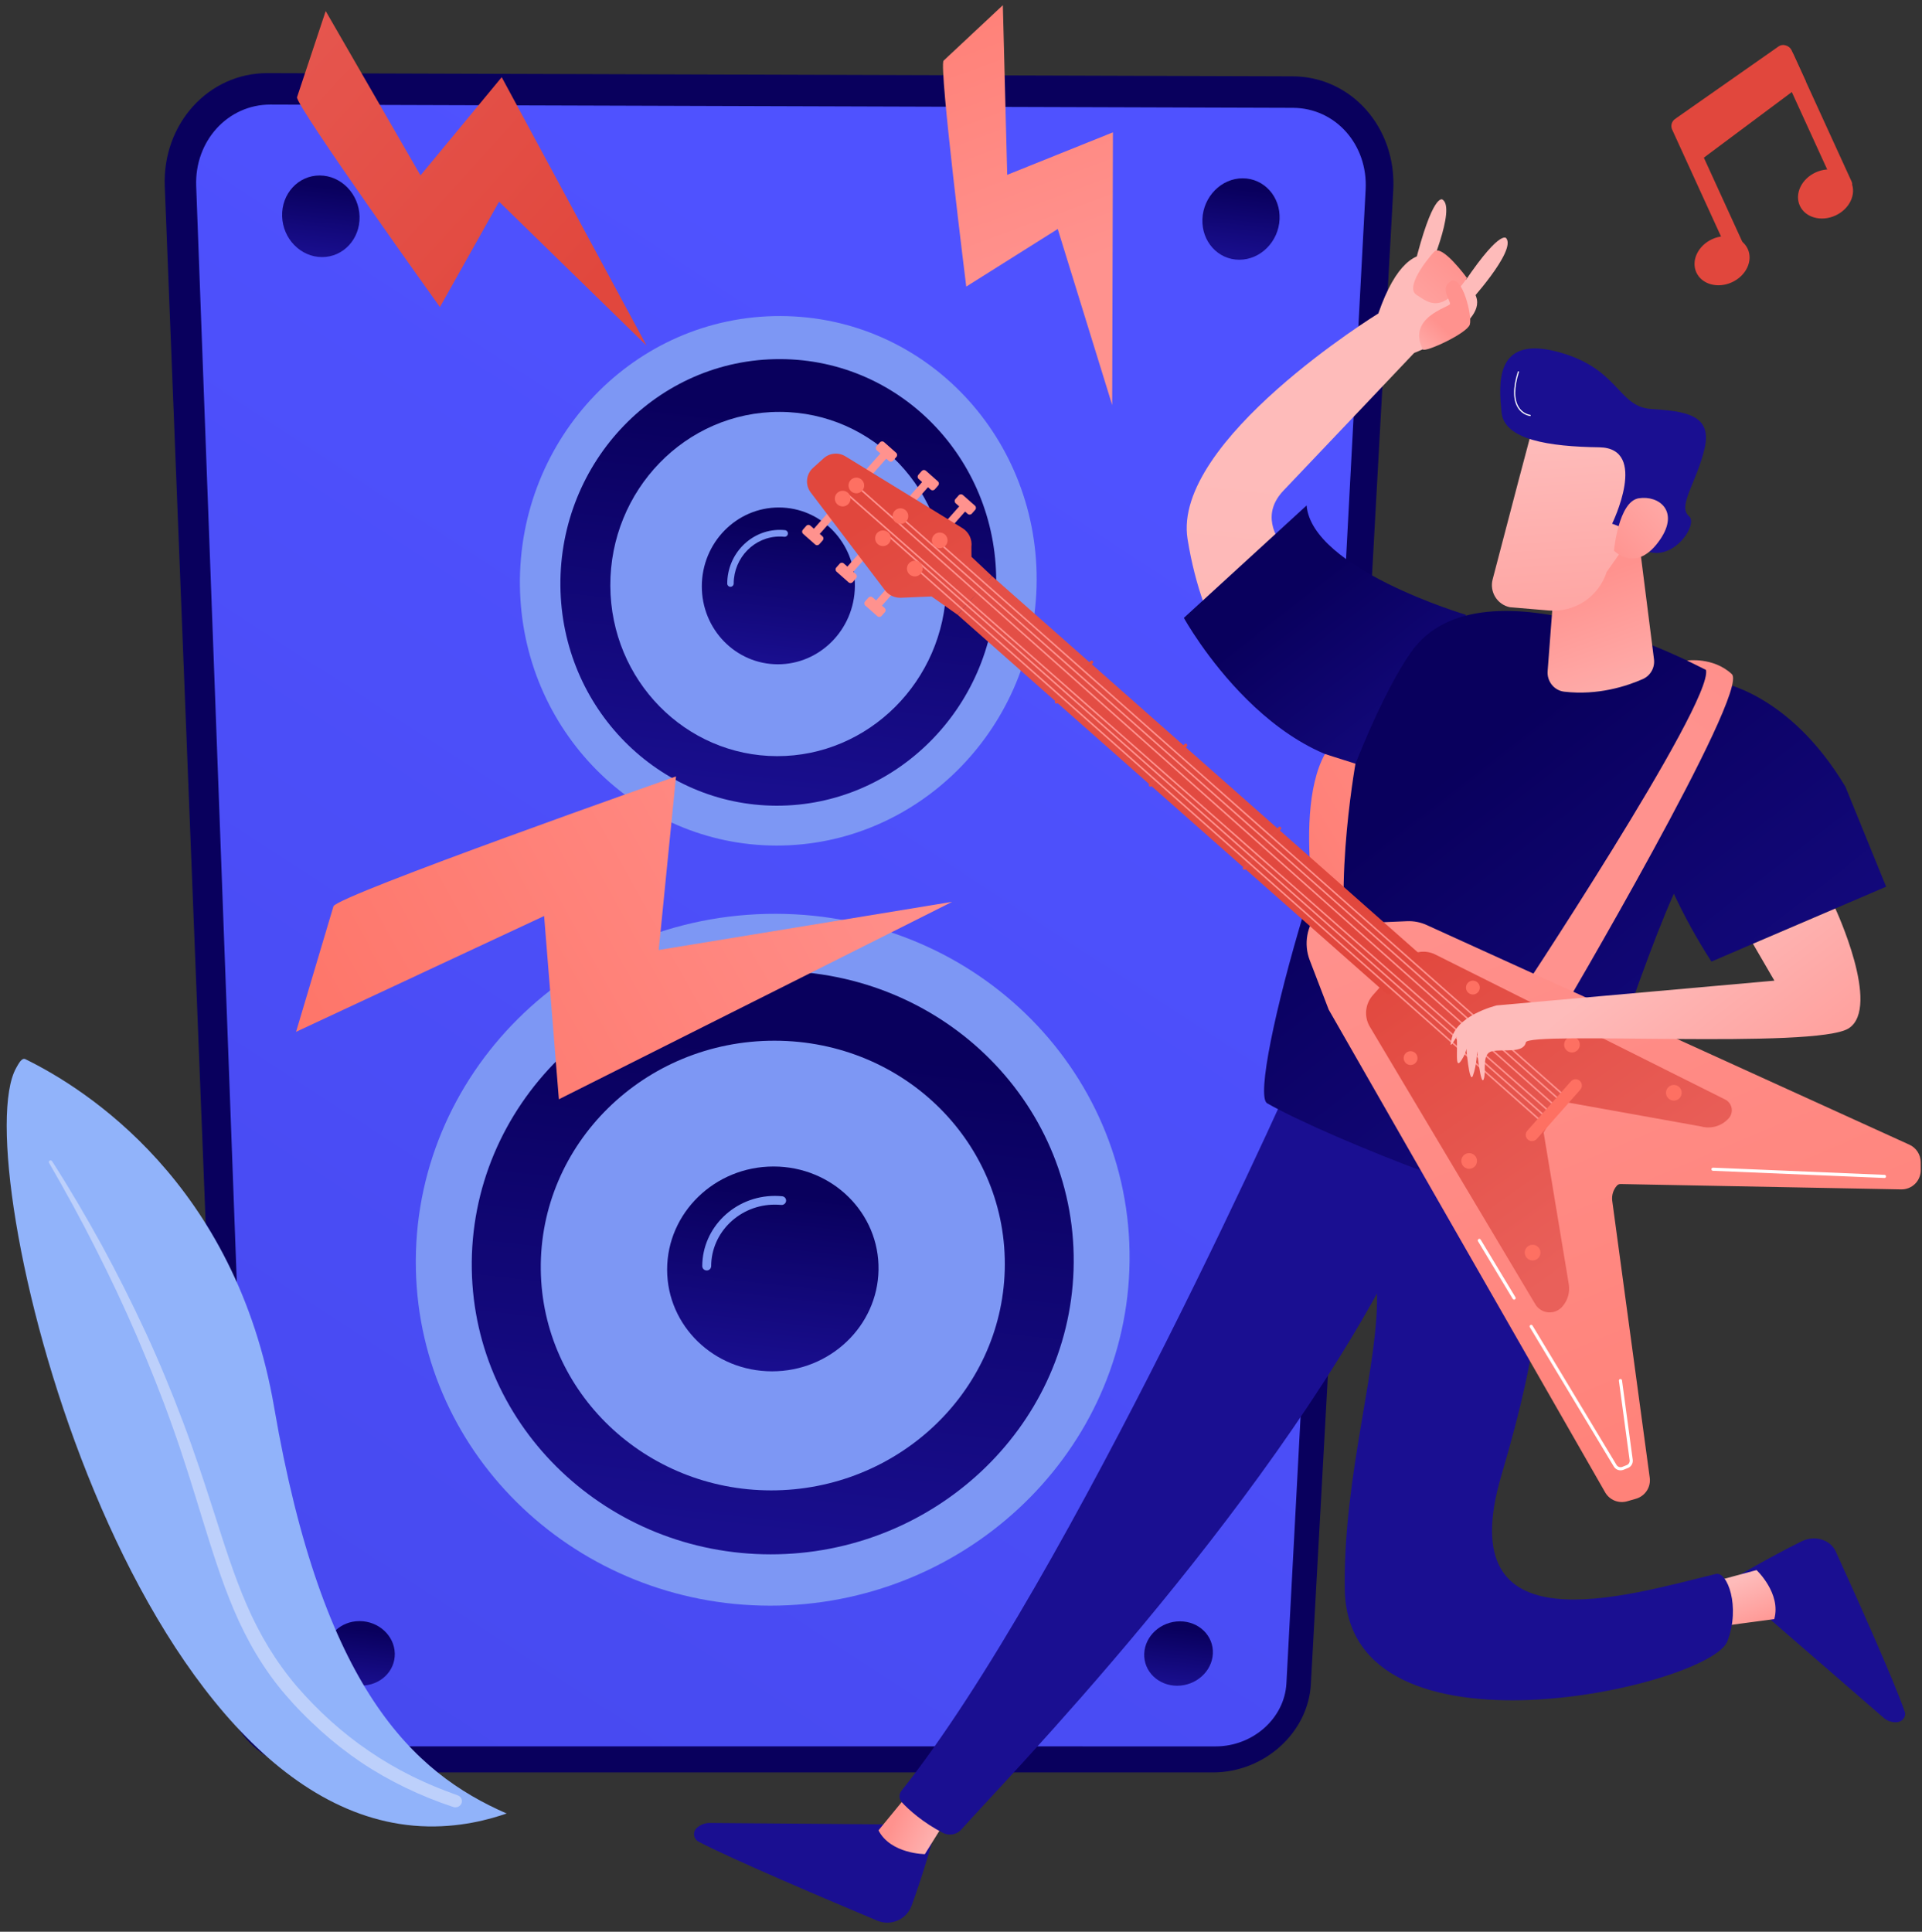 <svg width="197" height="198" viewBox="0 0 197 198" fill="none" xmlns="http://www.w3.org/2000/svg">
<rect x="0" y="0" width="197" height="198" fill="#333333" stroke="none"/>
<path d="M134.359 172.638C134.086 177.587 129.595 181.668 124.326 181.668H32.873C27.585 181.668 23.139 177.579 22.944 172.62L16.888 19.106C16.635 12.712 21.354 7.475 27.432 7.495L132.486 7.823C138.538 7.843 143.155 13.117 142.804 19.493L134.359 172.638Z" fill="url(#paint0_linear_272_610)"/>
<path d="M132.524 11.053L27.725 10.719C23.348 10.706 19.938 14.455 20.109 19.066L25.793 172.52C25.926 176.105 29.136 178.996 32.962 178.996L124.608 179C128.421 179 131.665 176.116 131.854 172.538L139.974 19.429C140.218 14.83 136.884 11.068 132.524 11.053Z" fill="url(#paint1_linear_272_610)"/>
<path d="M36.854 22.194C36.91 24.5 35.186 26.358 33.001 26.351C30.816 26.345 28.988 24.476 28.918 22.169C28.847 19.861 30.572 17.979 32.77 17.986C34.969 17.993 36.797 19.881 36.854 22.194Z" fill="url(#paint2_linear_272_610)"/>
<path d="M131.152 22.475C131.045 24.775 129.194 26.629 127.017 26.623C124.84 26.618 123.151 24.752 123.244 22.451C123.338 20.15 125.19 18.268 127.381 18.276C129.571 18.284 131.26 20.166 131.152 22.475Z" fill="url(#paint3_linear_272_610)"/>
<path d="M40.465 169.474C40.509 171.296 38.971 172.769 37.028 172.769C35.085 172.768 33.465 171.295 33.412 169.472C33.36 167.65 34.895 166.157 36.849 166.158C38.803 166.159 40.42 167.645 40.465 169.474Z" fill="url(#paint4_linear_272_610)"/>
<path d="M124.315 169.492C124.23 171.312 122.591 172.783 120.655 172.783C118.718 172.783 117.207 171.31 117.281 169.491C117.355 167.671 118.994 166.182 120.942 166.182C122.89 166.183 124.4 167.667 124.315 169.492Z" fill="url(#paint5_linear_272_610)"/>
<path d="M106.243 60.161C105.818 74.962 93.884 86.695 79.567 86.669C65.249 86.644 53.479 74.858 53.291 60.041C53.102 44.875 65.063 32.349 80.003 32.394C94.943 32.439 106.676 45.011 106.243 60.161Z" fill="#7D97F4"/>
<path d="M102.101 60.151C101.784 72.659 91.714 82.603 79.599 82.582C67.484 82.56 57.553 72.569 57.441 60.05C57.321 47.283 67.409 36.774 79.967 36.808C92.525 36.842 102.424 47.396 102.101 60.151Z" fill="url(#paint6_linear_272_610)"/>
<path d="M96.992 60.14C96.785 69.806 89.019 77.521 79.64 77.503C70.262 77.484 62.609 69.734 62.556 60.064C62.504 50.244 70.283 42.193 79.924 42.218C89.565 42.242 97.202 50.327 96.992 60.14Z" fill="#7D97F4"/>
<path d="M87.623 60.119C87.561 64.541 84.02 68.097 79.716 68.088C75.412 68.078 71.926 64.507 71.935 60.086C71.944 55.632 75.485 52.004 79.845 52.016C84.205 52.028 87.686 55.666 87.623 60.119Z" fill="url(#paint7_linear_272_610)"/>
<path d="M74.87 60.146C74.826 60.146 74.783 60.136 74.742 60.119C74.702 60.102 74.665 60.076 74.635 60.045C74.604 60.013 74.58 59.976 74.564 59.935C74.548 59.894 74.54 59.85 74.541 59.806C74.553 56.775 76.974 54.304 79.937 54.311C80.114 54.311 80.29 54.32 80.466 54.339C80.554 54.351 80.633 54.397 80.687 54.467C80.741 54.537 80.767 54.625 80.757 54.713C80.748 54.801 80.706 54.882 80.638 54.939C80.57 54.996 80.484 55.025 80.395 55.019C80.241 55.003 80.086 54.995 79.931 54.995C77.336 54.989 75.214 57.152 75.202 59.808C75.203 59.896 75.168 59.982 75.106 60.045C75.044 60.109 74.959 60.145 74.87 60.146Z" fill="#7D97F4"/>
<path d="M115.756 130.186C115.021 149.43 98.556 164.584 78.938 164.577C59.308 164.571 43.05 149.385 42.627 130.114C42.19 110.215 58.703 93.628 79.509 93.662C100.299 93.698 116.51 110.315 115.756 130.186Z" fill="#7D97F4"/>
<path d="M110.037 130.18C109.495 146.453 95.602 159.324 78.982 159.316C62.363 159.308 48.642 146.414 48.358 130.121C48.069 113.382 61.996 99.496 79.461 99.519C96.916 99.547 110.594 113.465 110.037 130.18Z" fill="url(#paint8_linear_272_610)"/>
<path d="M102.984 130.173C102.637 142.76 91.921 152.769 79.035 152.761C66.149 152.754 55.574 142.726 55.429 130.128C55.281 117.264 66.017 106.651 79.405 106.669C92.793 106.688 103.337 117.322 102.984 130.173Z" fill="#7D97F4"/>
<path d="M90.047 130.161C89.95 135.929 85.064 140.561 79.13 140.557C73.197 140.553 68.384 135.911 68.379 130.141C68.374 124.315 73.264 119.557 79.296 119.564C85.329 119.571 90.146 124.338 90.047 130.161Z" fill="url(#paint9_linear_272_610)"/>
<path d="M72.436 130.218C72.377 130.219 72.319 130.208 72.264 130.186C72.209 130.165 72.159 130.132 72.116 130.091C72.074 130.05 72.04 130.001 72.017 129.946C71.993 129.892 71.981 129.834 71.98 129.775C71.989 125.811 75.331 122.571 79.431 122.576C79.676 122.576 79.922 122.588 80.163 122.611C80.222 122.616 80.28 122.633 80.332 122.66C80.385 122.687 80.432 122.725 80.47 122.771C80.508 122.816 80.536 122.869 80.554 122.926C80.571 122.982 80.577 123.042 80.571 123.101C80.556 123.221 80.495 123.33 80.4 123.405C80.306 123.48 80.186 123.515 80.066 123.502C79.853 123.483 79.64 123.472 79.424 123.472C75.834 123.468 72.902 126.308 72.894 129.775C72.893 129.835 72.881 129.893 72.857 129.947C72.834 130.001 72.8 130.05 72.757 130.092C72.715 130.133 72.664 130.165 72.609 130.187C72.554 130.208 72.496 130.219 72.436 130.218Z" fill="#7D97F4"/>
<path d="M146.318 28.136C146.318 28.136 149.284 21.335 147.85 20.453C147.85 20.453 146.857 19.644 144.943 27.366C144.724 28.617 146.318 28.136 146.318 28.136Z" fill="url(#paint10_linear_272_610)"/>
<path d="M150.425 31.177C150.425 31.177 155.451 25.718 154.384 24.415C154.384 24.415 153.71 23.326 149.379 30.001C148.765 31.11 150.425 31.177 150.425 31.177Z" fill="url(#paint11_linear_272_610)"/>
<path d="M135.927 59.84C135.927 59.84 127.194 54.855 131.567 50.269C135.939 45.684 144.947 36.176 144.947 36.176L141.277 32.128C141.277 32.128 120.1 45.175 121.722 55.254C123.344 65.333 127.8 69.668 127.8 69.668L135.927 59.84Z" fill="url(#paint12_linear_272_610)"/>
<path d="M150.258 63.017C150.258 63.017 134.468 58.322 133.925 51.808L121.343 63.331C121.343 63.331 130.872 80.643 144.582 78.425C148.061 72.207 150.258 63.017 150.258 63.017Z" fill="url(#paint13_linear_272_610)"/>
<path d="M177.809 161.717C177.809 161.717 181.189 159.701 184.649 157.989C186.002 157.32 187.6 157.796 188.16 159.023C190.062 163.194 194.092 172.131 195.237 175.457C195.409 175.958 194.976 176.504 194.392 176.527C193.922 176.553 193.459 176.398 193.098 176.095L179.352 164.176L177.809 161.717Z" fill="url(#paint14_linear_272_610)"/>
<path d="M175.52 162.147L180.042 160.929C180.042 160.929 182.594 163.324 181.856 165.953L176.557 166.662L175.52 162.147Z" fill="url(#paint15_linear_272_610)"/>
<path d="M95.791 187.899C95.791 187.899 94.761 191.711 93.431 195.338C93.306 195.674 93.115 195.981 92.869 196.241C92.623 196.501 92.326 196.709 91.997 196.851C91.668 196.993 91.314 197.067 90.956 197.069C90.598 197.071 90.243 197 89.913 196.86C85.183 194.875 75.082 190.593 71.595 188.763C71.474 188.698 71.37 188.606 71.291 188.493C71.213 188.38 71.162 188.25 71.144 188.114C71.126 187.978 71.141 187.839 71.187 187.71C71.233 187.58 71.31 187.464 71.41 187.37C71.772 187.031 72.251 186.844 72.746 186.848L92.677 187.008L95.791 187.899Z" fill="url(#paint16_linear_272_610)"/>
<path d="M97.271 186.069L94.796 190.044C94.796 190.044 91.297 190.033 90.042 187.607L93.433 183.474L97.271 186.069Z" fill="url(#paint17_linear_272_610)"/>
<path d="M134.049 106.744C133.748 107.945 109.454 162.151 92.397 183.547C92.261 183.714 92.19 183.925 92.196 184.141C92.202 184.357 92.285 184.563 92.431 184.723C93.143 185.497 94.628 186.829 96.664 187.871C96.972 188.028 97.322 188.078 97.661 188.014C97.999 187.949 98.307 187.775 98.536 187.516C102.803 182.696 129.272 155.65 142.858 129.377C158.038 100.02 145.886 112.299 145.886 112.299L134.049 106.744Z" fill="url(#paint18_linear_272_610)"/>
<path d="M158.429 119.363C157.543 133.779 158.227 136.419 153.865 151.303C148.633 169.153 166.616 163.573 175.873 161.326C177.043 161.042 178.42 164.672 177.052 168.226C175.269 172.859 138.122 181.391 137.837 162.898C137.655 151.086 141.432 139.661 141.125 132.216C141.086 131.287 140.727 130.401 140.109 129.707L132.449 121.1L134.161 110.422L158.429 119.363Z" fill="url(#paint19_linear_272_610)"/>
<path d="M193.324 90.885L189.149 80.634C183.312 70.883 176.139 69.911 176.138 69.91C175.802 69.215 175.376 68.764 174.858 68.662C174.858 68.662 151.952 56.358 144.613 66.866C137.274 77.374 127.776 111.569 129.856 113.07C136.274 116.74 158.283 125.365 159.788 123.554C161.021 122.071 167.281 101.171 171.565 91.602C172.688 94.006 173.975 96.331 175.417 98.559L193.324 90.885Z" fill="url(#paint20_linear_272_610)"/>
<path d="M167.827 54.144L169.528 67.564C169.582 67.983 169.5 68.407 169.293 68.774C169.086 69.142 168.766 69.433 168.381 69.604C166.759 70.32 163.792 71.301 160.329 70.896C159.295 70.776 158.552 69.838 158.627 68.801L159.447 58.02L167.827 54.144Z" fill="url(#paint21_linear_272_610)"/>
<path d="M157.413 42.712C157.307 42.876 154.308 54.338 152.99 59.392C152.911 59.695 152.894 60.011 152.941 60.321C152.988 60.63 153.097 60.927 153.262 61.193C153.427 61.459 153.644 61.689 153.901 61.868C154.157 62.048 154.448 62.173 154.754 62.237L158.759 62.575C160.048 62.684 161.336 62.352 162.412 61.633C163.487 60.915 164.288 59.853 164.681 58.62L168.886 52.641C171.172 49.39 169.838 44.835 166.141 43.378C162.498 41.944 158.56 40.945 157.413 42.712Z" fill="url(#paint22_linear_272_610)"/>
<path d="M166.42 54.131L165.239 53.676C165.239 53.676 169.037 45.92 163.914 45.847C158.791 45.774 154.177 45.082 153.904 42.266C153.632 39.45 153.142 34.381 159.555 36.035C165.968 37.69 165.785 41.686 169.219 41.919C172.653 42.153 175.523 42.447 174.724 45.935C173.924 49.424 171.888 51.89 173.124 52.911C174.359 53.932 169.835 60.052 166.42 54.131Z" fill="url(#paint23_linear_272_610)"/>
<path d="M165.429 56.439C165.429 56.439 165.887 51.397 167.965 51.072C170.043 50.747 172.14 52.385 170.171 55.281C167.722 58.88 165.429 56.439 165.429 56.439Z" fill="url(#paint24_linear_272_610)"/>
<path d="M156.84 42.647H156.835C156.583 42.605 156.342 42.51 156.129 42.369C155.916 42.228 155.736 42.044 155.598 41.829C155.063 41.015 155.054 39.759 155.571 38.095C155.574 38.087 155.577 38.081 155.582 38.075C155.587 38.069 155.594 38.064 155.6 38.06C155.607 38.057 155.615 38.054 155.623 38.054C155.63 38.053 155.638 38.054 155.645 38.056C155.653 38.059 155.66 38.062 155.666 38.067C155.672 38.072 155.677 38.078 155.68 38.085C155.684 38.092 155.686 38.1 155.687 38.107C155.687 38.115 155.686 38.123 155.684 38.13C155.178 39.761 155.182 40.981 155.698 41.763C155.826 41.963 155.995 42.133 156.192 42.264C156.39 42.396 156.612 42.485 156.846 42.526C156.862 42.528 156.876 42.536 156.886 42.548C156.896 42.56 156.901 42.576 156.899 42.591C156.898 42.606 156.891 42.62 156.88 42.63C156.87 42.641 156.855 42.647 156.84 42.647Z" fill="white"/>
<path d="M155.036 103.053C155.036 103.053 175.635 72.016 174.858 68.662L172.921 67.702C172.921 67.702 175.593 67.311 177.506 69.091C179.419 70.87 159.789 104.175 159.789 104.175L155.036 103.053Z" fill="url(#paint25_linear_272_610)"/>
<path d="M138.932 78.276C138.932 78.276 136.192 93.669 138.932 100.516C135.104 100.664 135.8 99.059 135.8 99.059C135.8 99.059 132.158 83.864 135.8 77.283L138.932 78.276Z" fill="url(#paint26_linear_272_610)"/>
<path d="M98.374 51.836L95.926 54.606L96.529 55.139L98.976 52.368L98.374 51.836Z" fill="url(#paint27_linear_272_610)"/>
<path d="M98.27 50.764L97.925 51.156C97.814 51.281 97.826 51.471 97.951 51.581L99.186 52.673C99.311 52.783 99.501 52.771 99.611 52.646L99.957 52.255C100.067 52.13 100.056 51.94 99.931 51.83L98.696 50.738C98.571 50.628 98.381 50.64 98.27 50.764Z" fill="url(#paint28_linear_272_610)"/>
<path d="M94.575 49.336L92.127 52.107L92.729 52.639L95.177 49.868L94.575 49.336Z" fill="url(#paint29_linear_272_610)"/>
<path d="M94.9 48.247L96.135 49.338C96.164 49.364 96.189 49.396 96.206 49.431C96.223 49.467 96.234 49.506 96.236 49.545C96.238 49.585 96.233 49.624 96.22 49.662C96.207 49.699 96.187 49.734 96.161 49.763L95.815 50.155C95.789 50.185 95.757 50.209 95.721 50.227C95.686 50.244 95.647 50.254 95.608 50.257C95.568 50.259 95.529 50.254 95.491 50.241C95.454 50.228 95.419 50.208 95.39 50.181L94.155 49.09C94.095 49.038 94.059 48.963 94.054 48.883C94.049 48.803 94.076 48.725 94.129 48.665L94.474 48.274C94.501 48.244 94.532 48.22 94.568 48.202C94.603 48.185 94.642 48.175 94.681 48.172C94.721 48.17 94.761 48.175 94.798 48.188C94.835 48.201 94.87 48.221 94.9 48.247Z" fill="url(#paint30_linear_272_610)"/>
<path d="M90.294 46.413L87.847 49.184L88.449 49.716L90.897 46.945L90.294 46.413Z" fill="url(#paint31_linear_272_610)"/>
<path d="M90.192 45.342L89.846 45.733C89.736 45.858 89.748 46.048 89.872 46.159L91.107 47.25C91.232 47.36 91.422 47.348 91.533 47.224L91.879 46.832C91.989 46.707 91.977 46.517 91.852 46.407L90.617 45.316C90.492 45.205 90.302 45.217 90.192 45.342Z" fill="url(#paint32_linear_272_610)"/>
<path d="M92.094 58.942L89.647 61.713L90.249 62.245L92.697 59.475L92.094 58.942Z" fill="url(#paint33_linear_272_610)"/>
<path d="M88.694 62.07L89.929 63.161C89.958 63.188 89.993 63.208 90.03 63.221C90.068 63.233 90.107 63.239 90.147 63.236C90.186 63.234 90.225 63.224 90.26 63.206C90.296 63.189 90.328 63.165 90.354 63.135L90.7 62.744C90.752 62.684 90.779 62.605 90.774 62.526C90.769 62.446 90.733 62.371 90.674 62.318L89.439 61.227C89.409 61.201 89.375 61.181 89.337 61.168C89.3 61.155 89.26 61.15 89.221 61.152C89.181 61.155 89.142 61.165 89.107 61.182C89.071 61.2 89.04 61.224 89.013 61.254L88.668 61.646C88.615 61.706 88.588 61.784 88.593 61.863C88.598 61.943 88.634 62.017 88.694 62.07Z" fill="url(#paint34_linear_272_610)"/>
<path d="M89.147 55.482L86.7 58.252L87.302 58.785L89.75 56.014L89.147 55.482Z" fill="url(#paint35_linear_272_610)"/>
<path d="M86.064 57.779L85.718 58.171C85.607 58.296 85.619 58.486 85.744 58.596L86.979 59.688C87.104 59.798 87.294 59.786 87.404 59.661L87.75 59.27C87.86 59.145 87.849 58.955 87.724 58.844L86.489 57.753C86.364 57.643 86.174 57.655 86.064 57.779Z" fill="url(#paint36_linear_272_610)"/>
<path d="M85.718 51.592L83.27 54.363L83.873 54.895L86.32 52.124L85.718 51.592Z" fill="url(#paint37_linear_272_610)"/>
<path d="M82.317 54.718L83.552 55.809C83.582 55.836 83.616 55.856 83.654 55.869C83.691 55.882 83.731 55.887 83.77 55.885C83.81 55.882 83.848 55.872 83.884 55.855C83.919 55.837 83.951 55.813 83.977 55.783L84.323 55.391C84.35 55.362 84.37 55.327 84.382 55.29C84.395 55.252 84.401 55.213 84.398 55.173C84.396 55.134 84.386 55.095 84.368 55.059C84.351 55.024 84.327 54.992 84.297 54.966L83.062 53.875C83.032 53.849 82.998 53.829 82.961 53.816C82.923 53.803 82.884 53.797 82.844 53.8C82.805 53.802 82.766 53.812 82.73 53.83C82.695 53.847 82.663 53.871 82.637 53.901L82.291 54.293C82.265 54.323 82.245 54.357 82.232 54.395C82.219 54.432 82.213 54.472 82.216 54.511C82.218 54.551 82.228 54.589 82.246 54.625C82.263 54.66 82.287 54.692 82.317 54.718Z" fill="url(#paint38_linear_272_610)"/>
<path d="M136.333 93.303L137.723 94.493C137.872 94.62 138.063 94.686 138.259 94.677L144.213 94.419C144.907 94.389 145.597 94.523 146.229 94.811L195.713 117.33C196.055 117.486 196.345 117.736 196.549 118.051C196.754 118.366 196.864 118.733 196.866 119.109L196.872 119.925C196.874 120.188 196.824 120.449 196.723 120.692C196.623 120.935 196.475 121.156 196.288 121.341C196.101 121.526 195.878 121.672 195.634 121.769C195.39 121.867 195.128 121.915 194.865 121.91L166.1 121.36C166.03 121.359 165.96 121.373 165.896 121.401C165.832 121.429 165.774 121.471 165.728 121.524C165.54 121.736 165.401 121.986 165.319 122.256C165.237 122.527 165.214 122.812 165.252 123.092L169.093 151.459C169.157 151.927 169.05 152.403 168.791 152.798C168.533 153.194 168.141 153.484 167.687 153.615L166.779 153.877C166.355 153.999 165.903 153.975 165.494 153.81C165.086 153.644 164.744 153.346 164.525 152.964L136.189 103.487L134.243 98.415C133.93 97.597 133.846 96.708 134.002 95.846C134.158 94.983 134.547 94.18 135.127 93.523L135.253 93.382C135.386 93.229 135.575 93.135 135.777 93.121C135.979 93.106 136.179 93.171 136.333 93.303Z" fill="url(#paint39_linear_272_610)"/>
<path d="M147.119 97.835L176.827 112.699C176.995 112.783 177.142 112.905 177.256 113.055C177.37 113.205 177.448 113.379 177.484 113.564C177.52 113.749 177.513 113.94 177.463 114.122C177.413 114.304 177.323 114.472 177.198 114.613C176.846 115.011 176.388 115.301 175.877 115.449C175.366 115.597 174.824 115.597 174.314 115.449L160.059 112.889L158.22 116.088L160.794 131.613C160.863 132.024 160.839 132.445 160.724 132.845C160.609 133.246 160.406 133.615 160.13 133.927L160.121 133.938C159.942 134.14 159.718 134.298 159.467 134.397C159.216 134.496 158.945 134.535 158.676 134.51C158.407 134.485 158.147 134.396 157.919 134.252C157.691 134.108 157.5 133.912 157.361 133.68L140.405 105.236C140.107 104.737 139.975 104.156 140.029 103.577C140.083 102.999 140.32 102.452 140.705 102.017L143.837 98.472C144.237 98.019 144.776 97.711 145.37 97.596C145.963 97.481 146.578 97.565 147.119 97.835Z" fill="url(#paint40_linear_272_610)"/>
<path d="M145.516 97.786C145.564 97.828 145.603 97.879 145.63 97.936C145.658 97.993 145.675 98.054 145.679 98.118C145.682 98.181 145.674 98.244 145.653 98.304C145.632 98.364 145.6 98.419 145.558 98.466L142.684 101.719C142.642 101.766 142.592 101.805 142.535 101.833C142.478 101.861 142.416 101.877 142.353 101.881C142.289 101.885 142.226 101.876 142.166 101.856C142.106 101.835 142.051 101.803 142.004 101.761L98.156 63.017L101.668 59.042L145.516 97.786Z" fill="url(#paint41_linear_272_610)"/>
<path d="M86.652 46.772L98.646 54.131C98.97 54.329 99.229 54.617 99.393 54.96C99.556 55.303 99.617 55.686 99.567 56.062L99.574 57.072L101.668 59.042L101.219 59.609L98.155 63.016L95.481 61.136L92.35 61.269C92.033 61.282 91.718 61.218 91.431 61.084C91.144 60.949 90.894 60.746 90.703 60.494L83.096 50.476C82.813 50.103 82.68 49.636 82.724 49.169C82.768 48.702 82.985 48.269 83.334 47.955L84.42 46.976C84.721 46.706 85.1 46.54 85.502 46.503C85.905 46.466 86.308 46.561 86.652 46.772Z" fill="url(#paint42_linear_272_610)"/>
<path d="M127.427 88.882C127.399 88.914 127.384 88.956 127.387 88.999C127.39 89.041 127.409 89.081 127.441 89.109C127.473 89.137 127.515 89.151 127.557 89.149C127.6 89.146 127.64 89.127 127.668 89.095L131.283 84.999C131.297 84.983 131.308 84.965 131.315 84.945C131.322 84.925 131.325 84.903 131.323 84.882C131.322 84.861 131.317 84.841 131.307 84.822C131.298 84.803 131.285 84.786 131.269 84.772C131.253 84.758 131.235 84.747 131.215 84.74C131.195 84.733 131.174 84.731 131.153 84.732C131.132 84.733 131.111 84.739 131.092 84.748C131.073 84.757 131.056 84.77 131.042 84.786L127.427 88.882Z" fill="url(#paint43_linear_272_610)"/>
<path d="M117.791 80.367C117.777 80.383 117.766 80.401 117.759 80.421C117.752 80.441 117.749 80.462 117.751 80.483C117.752 80.504 117.758 80.525 117.767 80.544C117.776 80.563 117.789 80.58 117.805 80.594C117.821 80.608 117.839 80.619 117.859 80.626C117.879 80.632 117.9 80.635 117.921 80.634C117.943 80.633 117.963 80.627 117.982 80.618C118.001 80.609 118.018 80.596 118.032 80.58L121.651 76.484C121.679 76.452 121.693 76.41 121.691 76.368C121.688 76.325 121.669 76.285 121.637 76.257C121.605 76.229 121.563 76.214 121.52 76.217C121.478 76.22 121.438 76.239 121.41 76.271L117.791 80.367Z" fill="url(#paint44_linear_272_610)"/>
<path d="M108.154 71.853C108.14 71.869 108.129 71.887 108.123 71.907C108.116 71.927 108.113 71.948 108.114 71.969C108.115 71.991 108.121 72.011 108.13 72.03C108.14 72.049 108.152 72.066 108.168 72.08C108.184 72.094 108.203 72.105 108.223 72.112C108.243 72.118 108.264 72.121 108.285 72.12C108.306 72.119 108.326 72.113 108.345 72.104C108.364 72.095 108.381 72.082 108.395 72.066L112.011 67.971C112.025 67.955 112.035 67.936 112.042 67.916C112.049 67.896 112.052 67.875 112.051 67.854C112.049 67.833 112.044 67.812 112.035 67.793C112.025 67.775 112.012 67.758 111.996 67.744C111.964 67.715 111.923 67.701 111.88 67.704C111.838 67.706 111.798 67.725 111.77 67.757L108.154 71.853Z" fill="url(#paint45_linear_272_610)"/>
<path d="M95.865 55.181L95.758 55.301L160.42 112.489L160.526 112.368L95.865 55.181Z" fill="url(#paint46_linear_272_610)"/>
<path d="M92.311 52.878L92.204 52.998L159.986 112.967L160.093 112.846L92.311 52.878Z" fill="url(#paint47_linear_272_610)"/>
<path d="M87.818 49.702L87.711 49.822L159.475 113.538L159.582 113.417L87.818 49.702Z" fill="url(#paint48_linear_272_610)"/>
<path d="M87.062 50.731L86.956 50.852L158.944 114.162L159.05 114.041L87.062 50.731Z" fill="url(#paint49_linear_272_610)"/>
<path d="M90.814 54.593L90.707 54.713L158.51 114.658L158.616 114.537L90.814 54.593Z" fill="url(#paint50_linear_272_610)"/>
<path d="M93.521 57.821L93.414 57.941L158.075 115.129L158.182 115.008L93.521 57.821Z" fill="url(#paint51_linear_272_610)"/>
<path d="M95.715 54.855C95.61 54.974 95.542 55.121 95.521 55.279C95.5 55.437 95.526 55.597 95.595 55.74C95.665 55.883 95.776 56.002 95.913 56.081C96.051 56.161 96.209 56.199 96.368 56.189C96.526 56.179 96.679 56.122 96.805 56.026C96.931 55.929 97.026 55.798 97.078 55.647C97.13 55.497 97.135 55.334 97.095 55.181C97.054 55.027 96.969 54.889 96.849 54.784C96.689 54.643 96.48 54.571 96.267 54.585C96.055 54.598 95.856 54.695 95.715 54.855Z" fill="url(#paint52_linear_272_610)"/>
<path d="M91.689 52.371C91.584 52.49 91.516 52.638 91.495 52.795C91.474 52.953 91.5 53.113 91.57 53.256C91.639 53.399 91.75 53.518 91.888 53.598C92.025 53.678 92.183 53.715 92.342 53.705C92.501 53.695 92.653 53.638 92.779 53.542C92.906 53.445 93.001 53.314 93.052 53.163C93.104 53.013 93.109 52.85 93.069 52.697C93.028 52.543 92.943 52.405 92.823 52.3C92.663 52.159 92.454 52.087 92.242 52.1C92.029 52.114 91.83 52.211 91.689 52.371Z" fill="url(#paint53_linear_272_610)"/>
<path d="M87.824 50.561C88.267 50.533 88.604 50.152 88.577 49.709C88.549 49.266 88.168 48.929 87.725 48.956C87.282 48.983 86.945 49.365 86.972 49.808C86.999 50.251 87.381 50.588 87.824 50.561Z" fill="url(#paint54_linear_272_610)"/>
<path d="M85.771 50.572C85.665 50.691 85.598 50.839 85.577 50.997C85.555 51.154 85.581 51.315 85.651 51.457C85.721 51.6 85.832 51.719 85.969 51.799C86.107 51.879 86.265 51.916 86.423 51.907C86.582 51.897 86.734 51.84 86.861 51.743C86.987 51.647 87.082 51.515 87.134 51.365C87.185 51.214 87.191 51.052 87.15 50.898C87.11 50.745 87.024 50.606 86.905 50.501C86.745 50.36 86.536 50.289 86.323 50.302C86.11 50.315 85.912 50.412 85.771 50.572Z" fill="url(#paint55_linear_272_610)"/>
<path d="M90.55 55.972C90.993 55.944 91.33 55.563 91.303 55.12C91.275 54.677 90.894 54.34 90.451 54.367C90.008 54.395 89.671 54.776 89.698 55.219C89.725 55.662 90.107 55.999 90.55 55.972Z" fill="url(#paint56_linear_272_610)"/>
<path d="M93.161 57.746C93.055 57.865 92.988 58.013 92.967 58.171C92.945 58.328 92.971 58.489 93.041 58.632C93.111 58.774 93.222 58.893 93.359 58.973C93.497 59.053 93.655 59.09 93.814 59.081C93.972 59.071 94.124 59.014 94.251 58.917C94.377 58.821 94.472 58.689 94.524 58.539C94.575 58.388 94.581 58.226 94.54 58.072C94.5 57.919 94.414 57.78 94.295 57.675C94.135 57.534 93.926 57.463 93.713 57.476C93.501 57.489 93.302 57.586 93.161 57.746Z" fill="url(#paint57_linear_272_610)"/>
<path d="M156.543 115.895C156.43 116.023 156.373 116.19 156.384 116.36C156.394 116.531 156.472 116.69 156.6 116.803C156.728 116.915 156.895 116.973 157.065 116.962C157.235 116.952 157.394 116.874 157.507 116.747L161.978 111.687C162.09 111.559 162.148 111.392 162.137 111.222C162.127 111.051 162.049 110.892 161.922 110.779C161.794 110.667 161.626 110.609 161.456 110.62C161.286 110.63 161.127 110.708 161.014 110.835L156.543 115.895Z" fill="url(#paint58_linear_272_610)"/>
<path d="M156.486 127.856C156.381 127.975 156.313 128.123 156.292 128.28C156.271 128.438 156.297 128.598 156.366 128.741C156.436 128.884 156.547 129.003 156.684 129.083C156.822 129.163 156.98 129.2 157.139 129.19C157.297 129.18 157.45 129.124 157.576 129.027C157.703 128.931 157.798 128.799 157.849 128.649C157.901 128.498 157.906 128.336 157.866 128.182C157.825 128.028 157.739 127.89 157.62 127.785C157.541 127.715 157.449 127.661 157.349 127.627C157.249 127.593 157.144 127.578 157.038 127.585C156.933 127.592 156.83 127.619 156.735 127.665C156.64 127.712 156.556 127.777 156.486 127.856Z" fill="url(#paint59_linear_272_610)"/>
<path d="M170.962 111.473C170.856 111.592 170.789 111.74 170.767 111.898C170.746 112.055 170.772 112.216 170.842 112.359C170.912 112.501 171.023 112.62 171.16 112.7C171.297 112.78 171.456 112.818 171.614 112.808C171.773 112.798 171.925 112.741 172.052 112.645C172.178 112.548 172.273 112.416 172.325 112.266C172.376 112.115 172.382 111.953 172.341 111.799C172.3 111.646 172.215 111.507 172.096 111.402C171.936 111.261 171.727 111.19 171.514 111.203C171.301 111.216 171.103 111.313 170.962 111.473Z" fill="url(#paint60_linear_272_610)"/>
<path d="M149.983 118.464C149.878 118.584 149.81 118.731 149.789 118.889C149.768 119.047 149.794 119.207 149.863 119.35C149.933 119.493 150.044 119.612 150.182 119.691C150.319 119.771 150.477 119.809 150.636 119.799C150.794 119.789 150.947 119.732 151.073 119.636C151.2 119.539 151.295 119.408 151.346 119.257C151.398 119.107 151.403 118.944 151.363 118.791C151.322 118.637 151.237 118.499 151.117 118.394C150.957 118.253 150.748 118.181 150.535 118.194C150.323 118.207 150.124 118.305 149.983 118.464Z" fill="url(#paint61_linear_272_610)"/>
<path d="M160.521 106.539C160.415 106.658 160.348 106.806 160.327 106.963C160.305 107.121 160.331 107.281 160.401 107.424C160.471 107.567 160.582 107.686 160.719 107.766C160.857 107.846 161.015 107.883 161.173 107.873C161.332 107.863 161.484 107.806 161.611 107.71C161.737 107.613 161.832 107.482 161.884 107.331C161.935 107.181 161.941 107.018 161.9 106.865C161.86 106.711 161.774 106.573 161.655 106.468C161.576 106.398 161.484 106.344 161.384 106.31C161.284 106.275 161.178 106.261 161.073 106.268C160.968 106.274 160.865 106.302 160.77 106.348C160.675 106.395 160.59 106.459 160.521 106.539Z" fill="url(#paint62_linear_272_610)"/>
<path d="M150.435 100.755C150.343 100.861 150.283 100.991 150.265 101.13C150.246 101.268 150.269 101.41 150.33 101.536C150.392 101.661 150.489 101.766 150.611 101.837C150.732 101.907 150.871 101.94 151.011 101.932C151.151 101.923 151.285 101.873 151.396 101.788C151.508 101.704 151.592 101.588 151.637 101.455C151.683 101.323 151.688 101.18 151.653 101.044C151.617 100.909 151.542 100.787 151.438 100.694C151.368 100.632 151.287 100.584 151.198 100.554C151.11 100.523 151.017 100.511 150.924 100.516C150.831 100.522 150.739 100.546 150.656 100.587C150.572 100.628 150.497 100.685 150.435 100.755Z" fill="url(#paint63_linear_272_610)"/>
<path d="M144.05 107.983C143.957 108.088 143.898 108.219 143.879 108.358C143.86 108.496 143.883 108.638 143.945 108.764C144.006 108.89 144.104 108.994 144.225 109.065C144.346 109.135 144.485 109.168 144.625 109.16C144.765 109.151 144.899 109.101 145.011 109.017C145.122 108.932 145.206 108.816 145.252 108.683C145.297 108.551 145.303 108.408 145.267 108.272C145.231 108.137 145.156 108.015 145.052 107.922C144.982 107.86 144.9 107.812 144.812 107.782C144.724 107.752 144.631 107.739 144.538 107.745C144.445 107.75 144.354 107.774 144.27 107.815C144.186 107.856 144.112 107.913 144.05 107.983Z" fill="url(#paint64_linear_272_610)"/>
<g style="mix-blend-mode:soft-light">
<path d="M165.793 150.646C165.986 150.726 166.203 150.728 166.397 150.651L166.848 150.472C167.016 150.407 167.156 150.287 167.247 150.132C167.338 149.976 167.375 149.795 167.351 149.617L166.252 141.483C166.249 141.462 166.242 141.441 166.232 141.423C166.221 141.405 166.207 141.388 166.19 141.375C166.174 141.362 166.154 141.353 166.134 141.347C166.113 141.342 166.092 141.34 166.071 141.343C166.05 141.346 166.029 141.353 166.011 141.364C165.993 141.374 165.977 141.389 165.964 141.406C165.951 141.423 165.942 141.442 165.936 141.462C165.931 141.483 165.93 141.504 165.933 141.525L167.032 149.659C167.046 149.766 167.024 149.875 166.97 149.968C166.915 150.062 166.831 150.134 166.73 150.173L166.279 150.352C166.173 150.394 166.055 150.397 165.947 150.36C165.839 150.324 165.747 150.249 165.688 150.151L157.078 135.866C157.056 135.83 157.02 135.805 156.979 135.795C156.938 135.785 156.894 135.791 156.858 135.813C156.822 135.835 156.796 135.87 156.785 135.911C156.775 135.952 156.781 135.996 156.802 136.032L165.413 150.316C165.501 150.464 165.634 150.58 165.793 150.646Z" fill="white"/>
</g>
<g style="mix-blend-mode:soft-light">
<path d="M155.128 133.198C155.159 133.211 155.194 133.214 155.227 133.206C155.26 133.199 155.29 133.18 155.312 133.155C155.335 133.129 155.348 133.097 155.351 133.063C155.354 133.029 155.346 132.995 155.328 132.966L151.764 127.055C151.742 127.02 151.707 126.994 151.665 126.984C151.624 126.974 151.581 126.981 151.545 127.002C151.509 127.024 151.482 127.059 151.472 127.1C151.461 127.141 151.467 127.185 151.489 127.221L155.052 133.133C155.07 133.162 155.097 133.185 155.128 133.198Z" fill="white"/>
</g>
<g style="mix-blend-mode:soft-light">
<path d="M175.517 119.992C175.534 119.999 175.553 120.003 175.572 120.004L193.157 120.741C193.198 120.74 193.238 120.724 193.268 120.695C193.297 120.667 193.315 120.628 193.316 120.586C193.318 120.545 193.304 120.505 193.277 120.474C193.25 120.443 193.212 120.423 193.171 120.42L175.585 119.683C175.547 119.681 175.51 119.692 175.48 119.715C175.449 119.738 175.428 119.771 175.42 119.808C175.411 119.845 175.416 119.883 175.433 119.917C175.451 119.951 175.479 119.977 175.514 119.992H175.517Z" fill="white"/>
</g>
<path d="M179.673 96.735L181.87 100.515L153.413 103.052C153.413 103.052 148.947 104.116 148.729 106.84C148.729 106.84 148.464 107.691 149.296 106.266C149.461 107.484 149.064 109.796 149.792 108.677C150.52 107.557 150.268 107.123 150.268 107.123C150.268 107.123 150.589 111.301 150.977 110.233C151.364 109.166 151.402 107.743 151.402 107.743C151.402 107.743 151.776 111.394 152.076 110.618C152.376 109.841 151.817 107.976 152.947 107.743C154.077 107.51 156.154 108.005 156.395 106.84C156.635 105.675 186.159 107.565 189.495 105.397C192.831 103.228 188.116 93.12 188.116 93.12L179.673 96.735Z" fill="url(#paint65_linear_272_610)"/>
<path d="M144.947 36.175C144.947 36.175 152.842 33.198 151.174 30.126C149.506 27.055 144.836 21.853 141.277 32.127C143.168 36.953 144.947 36.175 144.947 36.175Z" fill="url(#paint66_linear_272_610)"/>
<path d="M150.368 28.502C150.368 28.502 147.783 24.947 146.99 25.808C146.197 26.67 143.988 29.494 145.197 30.23C146.407 30.965 147.675 32.333 150.368 28.502Z" fill="url(#paint67_linear_272_610)"/>
<path d="M145.836 35.805C146.026 36.178 150.404 34.164 150.657 33.253C150.91 32.342 149.864 28.124 148.697 28.833C147.529 29.542 148.738 30.846 148.613 31.172C148.488 31.499 144.181 32.558 145.836 35.805Z" fill="url(#paint68_linear_272_610)"/>
<path d="M178.309 26.3C178.202 26.349 178.086 26.375 177.969 26.378C177.851 26.381 177.734 26.361 177.624 26.318C177.515 26.276 177.415 26.211 177.33 26.13C177.246 26.048 177.179 25.95 177.132 25.842L171.396 13.294C171.346 13.189 171.317 13.075 171.312 12.958C171.307 12.842 171.324 12.725 171.364 12.616C171.404 12.506 171.465 12.406 171.544 12.32C171.624 12.235 171.719 12.165 171.825 12.117C171.931 12.068 172.046 12.041 172.162 12.038C172.279 12.034 172.395 12.053 172.504 12.095C172.613 12.136 172.712 12.199 172.797 12.279C172.881 12.36 172.949 12.456 172.996 12.563L178.941 25.569C179.148 26.021 178.765 26.093 178.309 26.3Z" fill="url(#paint69_linear_272_610)"/>
<path d="M179.14 25.518C179.698 26.74 178.972 28.268 177.517 28.933C176.062 29.598 174.43 29.146 173.872 27.926C173.315 26.706 174.041 25.177 175.496 24.512C176.95 23.847 178.582 24.298 179.14 25.518Z" fill="url(#paint70_linear_272_610)"/>
<path d="M189.155 19.35C189.048 19.398 188.932 19.424 188.815 19.428C188.697 19.431 188.58 19.41 188.471 19.367C188.361 19.325 188.261 19.261 188.177 19.179C188.092 19.097 188.025 18.999 187.979 18.891L182.242 6.343C182.192 6.238 182.164 6.124 182.158 6.007C182.153 5.891 182.17 5.775 182.21 5.665C182.25 5.556 182.312 5.455 182.391 5.369C182.47 5.284 182.565 5.215 182.671 5.166C182.777 5.118 182.892 5.091 183.008 5.087C183.125 5.083 183.241 5.103 183.35 5.144C183.459 5.186 183.558 5.248 183.643 5.329C183.727 5.409 183.795 5.505 183.842 5.612L189.787 18.615C189.995 19.07 189.61 19.142 189.155 19.35Z" fill="url(#paint71_linear_272_610)"/>
<path d="M189.746 18.677C190.304 19.898 189.577 21.427 188.123 22.092C186.668 22.757 185.037 22.305 184.478 21.085C183.92 19.865 184.647 18.335 186.102 17.671C187.556 17.007 189.188 17.457 189.746 18.677Z" fill="url(#paint72_linear_272_610)"/>
<path d="M173.92 16.697L185.098 8.357L183.624 5.132C183.562 5.012 183.476 4.906 183.37 4.823C183.264 4.739 183.141 4.679 183.01 4.648C182.891 4.61 182.764 4.6 182.64 4.619C182.516 4.639 182.399 4.687 182.297 4.76L171.819 12.101L173.92 16.697Z" fill="url(#paint73_linear_272_610)"/>
<path d="M1.669 109.44C1.916 109.007 2.229 108.377 2.607 108.565C8.71 111.546 24.146 121.226 28.1 144.251C33.062 173.139 42.349 181.696 51.928 185.877C50.263 186.457 47.059 187.385 43.122 187.175C12.62 185.553 -3.602 118.711 1.669 109.44Z" fill="#91B3FA"/>
<path d="M5.023 119.182C6.692 122.069 8.299 124.985 9.791 127.952C11.299 130.912 12.71 133.911 14.023 136.949C15.322 139.991 16.56 143.055 17.658 146.165C18.771 149.269 19.741 152.414 20.706 155.575C21.687 158.729 22.656 161.911 23.973 165.011C25.29 168.111 27.01 171.103 29.264 173.718C29.827 174.369 30.404 175.013 31.017 175.619C31.616 176.236 32.246 176.824 32.887 177.408C34.179 178.573 35.552 179.646 36.993 180.621C39.9 182.57 43.112 184.102 46.451 185.209C46.617 185.267 46.798 185.259 46.958 185.187C47.117 185.114 47.243 184.984 47.309 184.821C47.337 184.743 47.348 184.659 47.343 184.576C47.338 184.493 47.317 184.412 47.28 184.337C47.243 184.262 47.192 184.195 47.129 184.141C47.066 184.086 46.993 184.045 46.913 184.019C46.11 183.728 45.31 183.429 44.527 183.097C44.133 182.937 43.748 182.761 43.358 182.592C42.976 182.409 42.586 182.237 42.211 182.047C40.7 181.3 39.243 180.449 37.851 179.499C35.074 177.62 32.58 175.342 30.422 172.848C29.361 171.596 28.398 170.264 27.541 168.864C26.692 167.465 25.941 166.008 25.294 164.506C23.99 161.507 23.007 158.364 21.999 155.219C20.991 152.074 19.953 148.917 18.78 145.806C18.197 144.249 17.585 142.702 16.945 141.166C16.629 140.397 16.298 139.633 15.967 138.868C15.637 138.104 15.288 137.348 14.94 136.591C13.539 133.567 12.041 130.586 10.446 127.65C8.835 124.722 7.143 121.837 5.336 119.016C5.31 118.977 5.269 118.949 5.223 118.938C5.177 118.928 5.129 118.934 5.088 118.958C5.069 118.968 5.052 118.982 5.038 118.999C5.025 119.016 5.015 119.036 5.008 119.056C5.002 119.077 5.001 119.099 5.003 119.121C5.005 119.143 5.012 119.163 5.023 119.182Z" fill="#BDD0FB"/>
<path d="M96.71 6.221C96.226 6.859 99.038 29.375 99.038 29.375L108.416 23.473L113.996 41.519L114.073 13.564L103.236 17.92L102.789 0.533L96.71 6.221Z" fill="url(#paint74_linear_272_610)"/>
<path d="M30.444 9.967C30.311 10.853 45.091 31.473 45.091 31.473L51.154 20.671L66.269 35.423L51.424 7.911L43.101 17.977L33.383 1.132L30.444 9.967Z" fill="url(#paint75_linear_272_610)"/>
<path d="M34.18 92.885C34.755 91.727 69.29 79.578 69.29 79.578L67.517 97.371L97.593 92.436L57.282 112.675L55.77 93.889L30.344 105.76L34.18 92.885Z" fill="url(#paint76_linear_272_610)"/>
<defs>
<linearGradient id="paint0_linear_272_610" x1="167.241" y1="-29.524" x2="228.545" y2="-112.787" gradientUnits="userSpaceOnUse">
<stop stop-color="#09005D"/>
<stop offset="1" stop-color="#1A0F91"/>
</linearGradient>
<linearGradient id="paint1_linear_272_610" x1="110.333" y1="42.343" x2="-49.753" y2="288.418" gradientUnits="userSpaceOnUse">
<stop stop-color="#4F52FF"/>
<stop offset="1" stop-color="#4042E2"/>
</linearGradient>
<linearGradient id="paint2_linear_272_610" x1="33.232" y1="19.063" x2="32.397" y2="26.545" gradientUnits="userSpaceOnUse">
<stop stop-color="#09005D"/>
<stop offset="1" stop-color="#1A0F91"/>
</linearGradient>
<linearGradient id="paint3_linear_272_610" x1="127.547" y1="19.325" x2="126.707" y2="26.851" gradientUnits="userSpaceOnUse">
<stop stop-color="#09005D"/>
<stop offset="1" stop-color="#1A0F91"/>
</linearGradient>
<linearGradient id="paint4_linear_272_610" x1="37.211" y1="167.004" x2="36.55" y2="172.928" gradientUnits="userSpaceOnUse">
<stop stop-color="#09005D"/>
<stop offset="1" stop-color="#1A0F91"/>
</linearGradient>
<linearGradient id="paint5_linear_272_610" x1="121.074" y1="167.007" x2="120.409" y2="172.969" gradientUnits="userSpaceOnUse">
<stop stop-color="#09005D"/>
<stop offset="1" stop-color="#1A0F91"/>
</linearGradient>
<linearGradient id="paint6_linear_272_610" x1="81.679" y1="42.618" x2="77.09" y2="83.745" gradientUnits="userSpaceOnUse">
<stop stop-color="#09005D"/>
<stop offset="1" stop-color="#1A0F91"/>
</linearGradient>
<linearGradient id="paint7_linear_272_610" x1="80.448" y1="54.054" x2="78.837" y2="68.496" gradientUnits="userSpaceOnUse">
<stop stop-color="#09005D"/>
<stop offset="1" stop-color="#1A0F91"/>
</linearGradient>
<linearGradient id="paint8_linear_272_610" x1="81.695" y1="107.091" x2="75.695" y2="160.861" gradientUnits="userSpaceOnUse">
<stop stop-color="#09005D"/>
<stop offset="1" stop-color="#1A0F91"/>
</linearGradient>
<linearGradient id="paint9_linear_272_610" x1="80.09" y1="122.221" x2="77.984" y2="141.1" gradientUnits="userSpaceOnUse">
<stop stop-color="#09005D"/>
<stop offset="1" stop-color="#1A0F91"/>
</linearGradient>
<linearGradient id="paint10_linear_272_610" x1="137.061" y1="38.088" x2="128.165" y2="50.542" gradientUnits="userSpaceOnUse">
<stop stop-color="#FEBBBA"/>
<stop offset="1" stop-color="#FF928E"/>
</linearGradient>
<linearGradient id="paint11_linear_272_610" x1="137.856" y1="37.968" x2="125.378" y2="46.833" gradientUnits="userSpaceOnUse">
<stop stop-color="#FEBBBA"/>
<stop offset="1" stop-color="#FF928E"/>
</linearGradient>
<linearGradient id="paint12_linear_272_610" x1="132.943" y1="48.45" x2="113.235" y2="246.104" gradientUnits="userSpaceOnUse">
<stop stop-color="#FEBBBA"/>
<stop offset="1" stop-color="#FF928E"/>
</linearGradient>
<linearGradient id="paint13_linear_272_610" x1="133.294" y1="60.254" x2="153.689" y2="86.402" gradientUnits="userSpaceOnUse">
<stop stop-color="#09005D"/>
<stop offset="1" stop-color="#1A0F91"/>
</linearGradient>
<linearGradient id="paint14_linear_272_610" x1="-3465.65" y1="1228.95" x2="-3433.18" y2="1220.39" gradientUnits="userSpaceOnUse">
<stop stop-color="#09005D"/>
<stop offset="1" stop-color="#1A0F91"/>
</linearGradient>
<linearGradient id="paint15_linear_272_610" x1="178.1" y1="162.035" x2="180.28" y2="167.513" gradientUnits="userSpaceOnUse">
<stop stop-color="#FEBBBA"/>
<stop offset="1" stop-color="#FF928E"/>
</linearGradient>
<linearGradient id="paint16_linear_272_610" x1="144.631" y1="84.868" x2="136.857" y2="98.473" gradientUnits="userSpaceOnUse">
<stop stop-color="#09005D"/>
<stop offset="1" stop-color="#1A0F91"/>
</linearGradient>
<linearGradient id="paint17_linear_272_610" x1="96.651" y1="189.825" x2="91.291" y2="187.35" gradientUnits="userSpaceOnUse">
<stop stop-color="#FEBBBA"/>
<stop offset="1" stop-color="#FF928E"/>
</linearGradient>
<linearGradient id="paint18_linear_272_610" x1="693.648" y1="-254.493" x2="587.046" y2="-180.104" gradientUnits="userSpaceOnUse">
<stop stop-color="#09005D"/>
<stop offset="1" stop-color="#1A0F91"/>
</linearGradient>
<linearGradient id="paint19_linear_272_610" x1="702.834" y1="-241.329" x2="596.233" y2="-166.94" gradientUnits="userSpaceOnUse">
<stop stop-color="#09005D"/>
<stop offset="1" stop-color="#1A0F91"/>
</linearGradient>
<linearGradient id="paint20_linear_272_610" x1="146.795" y1="80.373" x2="187.114" y2="132.064" gradientUnits="userSpaceOnUse">
<stop stop-color="#09005D"/>
<stop offset="1" stop-color="#1A0F91"/>
</linearGradient>
<linearGradient id="paint21_linear_272_610" x1="168.691" y1="77.285" x2="162.403" y2="59.369" gradientUnits="userSpaceOnUse">
<stop stop-color="#FEBBBA"/>
<stop offset="1" stop-color="#FF928E"/>
</linearGradient>
<linearGradient id="paint22_linear_272_610" x1="159.71" y1="45.158" x2="161.987" y2="78.81" gradientUnits="userSpaceOnUse">
<stop stop-color="#FEBBBA"/>
<stop offset="1" stop-color="#FF928E"/>
</linearGradient>
<linearGradient id="paint23_linear_272_610" x1="397.592" y1="453.583" x2="384.321" y2="430.29" gradientUnits="userSpaceOnUse">
<stop stop-color="#09005D"/>
<stop offset="1" stop-color="#1A0F91"/>
</linearGradient>
<linearGradient id="paint24_linear_272_610" x1="175.763" y1="46.933" x2="164.61" y2="57.256" gradientUnits="userSpaceOnUse">
<stop stop-color="#FEBBBA"/>
<stop offset="1" stop-color="#FF928E"/>
</linearGradient>
<linearGradient id="paint25_linear_272_610" x1="173.052" y1="75.704" x2="240.447" y2="-27.288" gradientUnits="userSpaceOnUse">
<stop stop-color="#FF928E"/>
<stop offset="1" stop-color="#FE7062"/>
</linearGradient>
<linearGradient id="paint26_linear_272_610" x1="162.266" y1="73.936" x2="112.906" y2="103.599" gradientUnits="userSpaceOnUse">
<stop stop-color="#FF928E"/>
<stop offset="1" stop-color="#FE7062"/>
</linearGradient>
<linearGradient id="paint27_linear_272_610" x1="627.941" y1="-487.75" x2="638.642" y2="-498.668" gradientUnits="userSpaceOnUse">
<stop stop-color="#FF928E"/>
<stop offset="1" stop-color="#FE7062"/>
</linearGradient>
<linearGradient id="paint28_linear_272_610" x1="627.807" y1="-487.874" x2="638.508" y2="-498.791" gradientUnits="userSpaceOnUse">
<stop stop-color="#FF928E"/>
<stop offset="1" stop-color="#FE7062"/>
</linearGradient>
<linearGradient id="paint29_linear_272_610" x1="624.754" y1="-490.876" x2="635.455" y2="-501.793" gradientUnits="userSpaceOnUse">
<stop stop-color="#FF928E"/>
<stop offset="1" stop-color="#FE7062"/>
</linearGradient>
<linearGradient id="paint30_linear_272_610" x1="623.228" y1="-491.062" x2="633.897" y2="-501.99" gradientUnits="userSpaceOnUse">
<stop stop-color="#FF928E"/>
<stop offset="1" stop-color="#FE7062"/>
</linearGradient>
<linearGradient id="paint31_linear_272_610" x1="621.11" y1="-494.447" x2="631.811" y2="-505.365" gradientUnits="userSpaceOnUse">
<stop stop-color="#FF928E"/>
<stop offset="1" stop-color="#FE7062"/>
</linearGradient>
<linearGradient id="paint32_linear_272_610" x1="620.977" y1="-494.571" x2="631.678" y2="-505.488" gradientUnits="userSpaceOnUse">
<stop stop-color="#FF928E"/>
<stop offset="1" stop-color="#FE7062"/>
</linearGradient>
<linearGradient id="paint33_linear_272_610" x1="-639.752" y1="979.693" x2="-649.266" y2="991.657" gradientUnits="userSpaceOnUse">
<stop stop-color="#FF928E"/>
<stop offset="1" stop-color="#FE7062"/>
</linearGradient>
<linearGradient id="paint34_linear_272_610" x1="-639.898" y1="979.588" x2="-649.413" y2="991.553" gradientUnits="userSpaceOnUse">
<stop stop-color="#FF928E"/>
<stop offset="1" stop-color="#FE7062"/>
</linearGradient>
<linearGradient id="paint35_linear_272_610" x1="-643.246" y1="976.918" x2="-652.762" y2="988.883" gradientUnits="userSpaceOnUse">
<stop stop-color="#FF928E"/>
<stop offset="1" stop-color="#FE7062"/>
</linearGradient>
<linearGradient id="paint36_linear_272_610" x1="-643.379" y1="976.803" x2="-652.894" y2="988.768" gradientUnits="userSpaceOnUse">
<stop stop-color="#FF928E"/>
<stop offset="1" stop-color="#FE7062"/>
</linearGradient>
<linearGradient id="paint37_linear_272_610" x1="-647.239" y1="973.739" x2="-656.754" y2="985.704" gradientUnits="userSpaceOnUse">
<stop stop-color="#FF928E"/>
<stop offset="1" stop-color="#FE7062"/>
</linearGradient>
<linearGradient id="paint38_linear_272_610" x1="-647.382" y1="973.636" x2="-656.897" y2="985.601" gradientUnits="userSpaceOnUse">
<stop stop-color="#FF928E"/>
<stop offset="1" stop-color="#FE7062"/>
</linearGradient>
<linearGradient id="paint39_linear_272_610" x1="154.303" y1="82.202" x2="211.965" y2="218.528" gradientUnits="userSpaceOnUse">
<stop stop-color="#FF928E"/>
<stop offset="1" stop-color="#FE7062"/>
</linearGradient>
<linearGradient id="paint40_linear_272_610" x1="146.514" y1="93.988" x2="168.346" y2="124.838" gradientUnits="userSpaceOnUse">
<stop stop-color="#E1473D"/>
<stop offset="1" stop-color="#E9605A"/>
</linearGradient>
<linearGradient id="paint41_linear_272_610" x1="137.783" y1="93.052" x2="25.3" y2="3.825" gradientUnits="userSpaceOnUse">
<stop stop-color="#E1473D"/>
<stop offset="1" stop-color="#E9605A"/>
</linearGradient>
<linearGradient id="paint42_linear_272_610" x1="90.905" y1="52.151" x2="109.098" y2="82.684" gradientUnits="userSpaceOnUse">
<stop stop-color="#E1473D"/>
<stop offset="1" stop-color="#E9605A"/>
</linearGradient>
<linearGradient id="paint43_linear_272_610" x1="135.688" y1="80.322" x2="105.655" y2="114.451" gradientUnits="userSpaceOnUse">
<stop stop-color="#E1473D"/>
<stop offset="1" stop-color="#E9605A"/>
</linearGradient>
<linearGradient id="paint44_linear_272_610" x1="126.043" y1="71.834" x2="96.01" y2="105.963" gradientUnits="userSpaceOnUse">
<stop stop-color="#E1473D"/>
<stop offset="1" stop-color="#E9605A"/>
</linearGradient>
<linearGradient id="paint45_linear_272_610" x1="116.399" y1="63.346" x2="86.365" y2="97.475" gradientUnits="userSpaceOnUse">
<stop stop-color="#E1473D"/>
<stop offset="1" stop-color="#E9605A"/>
</linearGradient>
<linearGradient id="paint46_linear_272_610" x1="178.426" y1="-9.547" x2="146.035" y2="50.607" gradientUnits="userSpaceOnUse">
<stop stop-color="#FEBBBA"/>
<stop offset="1" stop-color="#FF928E"/>
</linearGradient>
<linearGradient id="paint47_linear_272_610" x1="176.497" y1="-10.583" x2="144.106" y2="49.572" gradientUnits="userSpaceOnUse">
<stop stop-color="#FEBBBA"/>
<stop offset="1" stop-color="#FF928E"/>
</linearGradient>
<linearGradient id="paint48_linear_272_610" x1="174.013" y1="-11.919" x2="141.622" y2="48.236" gradientUnits="userSpaceOnUse">
<stop stop-color="#FEBBBA"/>
<stop offset="1" stop-color="#FF928E"/>
</linearGradient>
<linearGradient id="paint49_linear_272_610" x1="173.863" y1="-12.005" x2="141.472" y2="48.15" gradientUnits="userSpaceOnUse">
<stop stop-color="#FEBBBA"/>
<stop offset="1" stop-color="#FF928E"/>
</linearGradient>
<linearGradient id="paint50_linear_272_610" x1="176.059" y1="-10.824" x2="143.668" y2="49.331" gradientUnits="userSpaceOnUse">
<stop stop-color="#FEBBBA"/>
<stop offset="1" stop-color="#FF928E"/>
</linearGradient>
<linearGradient id="paint51_linear_272_610" x1="177.708" y1="-9.93" x2="145.317" y2="50.225" gradientUnits="userSpaceOnUse">
<stop stop-color="#FEBBBA"/>
<stop offset="1" stop-color="#FF928E"/>
</linearGradient>
<linearGradient id="paint52_linear_272_610" x1="208.035" y1="-176.745" x2="200.721" y2="-161.496" gradientUnits="userSpaceOnUse">
<stop stop-color="#FF928E"/>
<stop offset="1" stop-color="#FE7062"/>
</linearGradient>
<linearGradient id="paint53_linear_272_610" x1="203.797" y1="-178.778" x2="196.483" y2="-163.529" gradientUnits="userSpaceOnUse">
<stop stop-color="#FF928E"/>
<stop offset="1" stop-color="#FE7062"/>
</linearGradient>
<linearGradient id="paint54_linear_272_610" x1="198.833" y1="-182.625" x2="191.452" y2="-167.313" gradientUnits="userSpaceOnUse">
<stop stop-color="#FF928E"/>
<stop offset="1" stop-color="#FE7062"/>
</linearGradient>
<linearGradient id="paint55_linear_272_610" x1="198.291" y1="-181.42" x2="190.977" y2="-166.17" gradientUnits="userSpaceOnUse">
<stop stop-color="#FF928E"/>
<stop offset="1" stop-color="#FE7062"/>
</linearGradient>
<linearGradient id="paint56_linear_272_610" x1="203.181" y1="-180.531" x2="195.8" y2="-165.219" gradientUnits="userSpaceOnUse">
<stop stop-color="#FF928E"/>
<stop offset="1" stop-color="#FE7062"/>
</linearGradient>
<linearGradient id="paint57_linear_272_610" x1="207.093" y1="-177.197" x2="199.779" y2="-161.948" gradientUnits="userSpaceOnUse">
<stop stop-color="#FF928E"/>
<stop offset="1" stop-color="#FE7062"/>
</linearGradient>
<linearGradient id="paint58_linear_272_610" x1="281.956" y1="-141.292" x2="274.642" y2="-126.042" gradientUnits="userSpaceOnUse">
<stop stop-color="#FF928E"/>
<stop offset="1" stop-color="#FE7062"/>
</linearGradient>
<linearGradient id="paint59_linear_272_610" x1="157.35" y1="147.916" x2="157.35" y2="131.871" gradientUnits="userSpaceOnUse">
<stop stop-color="#FF928E"/>
<stop offset="1" stop-color="#FE7062"/>
</linearGradient>
<linearGradient id="paint60_linear_272_610" x1="171.78" y1="131.519" x2="171.78" y2="115.475" gradientUnits="userSpaceOnUse">
<stop stop-color="#FF928E"/>
<stop offset="1" stop-color="#FE7062"/>
</linearGradient>
<linearGradient id="paint61_linear_272_610" x1="150.836" y1="138.545" x2="150.835" y2="122.5" gradientUnits="userSpaceOnUse">
<stop stop-color="#FF928E"/>
<stop offset="1" stop-color="#FE7062"/>
</linearGradient>
<linearGradient id="paint62_linear_272_610" x1="161.339" y1="126.61" x2="161.339" y2="110.565" gradientUnits="userSpaceOnUse">
<stop stop-color="#FF928E"/>
<stop offset="1" stop-color="#FE7062"/>
</linearGradient>
<linearGradient id="paint63_linear_272_610" x1="151.182" y1="118.541" x2="151.182" y2="104.368" gradientUnits="userSpaceOnUse">
<stop stop-color="#FF928E"/>
<stop offset="1" stop-color="#FE7062"/>
</linearGradient>
<linearGradient id="paint64_linear_272_610" x1="144.816" y1="125.775" x2="144.816" y2="111.602" gradientUnits="userSpaceOnUse">
<stop stop-color="#FF928E"/>
<stop offset="1" stop-color="#FE7062"/>
</linearGradient>
<linearGradient id="paint65_linear_272_610" x1="166.918" y1="98.658" x2="185.328" y2="122.261" gradientUnits="userSpaceOnUse">
<stop stop-color="#FEBBBA"/>
<stop offset="1" stop-color="#FF928E"/>
</linearGradient>
<linearGradient id="paint66_linear_272_610" x1="139.961" y1="40.159" x2="131.065" y2="52.614" gradientUnits="userSpaceOnUse">
<stop stop-color="#FEBBBA"/>
<stop offset="1" stop-color="#FF928E"/>
</linearGradient>
<linearGradient id="paint67_linear_272_610" x1="138.283" y1="38.556" x2="149.626" y2="26.212" gradientUnits="userSpaceOnUse">
<stop stop-color="#FEBBBA"/>
<stop offset="1" stop-color="#FF928E"/>
</linearGradient>
<linearGradient id="paint68_linear_272_610" x1="143.968" y1="37.065" x2="147.611" y2="33.237" gradientUnits="userSpaceOnUse">
<stop stop-color="#FEBBBA"/>
<stop offset="1" stop-color="#FF928E"/>
</linearGradient>
<linearGradient id="paint69_linear_272_610" x1="119.218" y1="-75.73" x2="88.819" y2="-126.656" gradientUnits="userSpaceOnUse">
<stop stop-color="#E1473D"/>
<stop offset="1" stop-color="#E9605A"/>
</linearGradient>
<linearGradient id="paint70_linear_272_610" x1="116.989" y1="-74.399" x2="86.59" y2="-125.325" gradientUnits="userSpaceOnUse">
<stop stop-color="#E1473D"/>
<stop offset="1" stop-color="#E9605A"/>
</linearGradient>
<linearGradient id="paint71_linear_272_610" x1="130.297" y1="-82.344" x2="99.897" y2="-133.27" gradientUnits="userSpaceOnUse">
<stop stop-color="#E1473D"/>
<stop offset="1" stop-color="#E9605A"/>
</linearGradient>
<linearGradient id="paint72_linear_272_610" x1="127.842" y1="-80.878" x2="97.443" y2="-131.804" gradientUnits="userSpaceOnUse">
<stop stop-color="#E1473D"/>
<stop offset="1" stop-color="#E9605A"/>
</linearGradient>
<linearGradient id="paint73_linear_272_610" x1="125.592" y1="-79.549" x2="95.189" y2="-130.48" gradientUnits="userSpaceOnUse">
<stop stop-color="#E1473D"/>
<stop offset="1" stop-color="#E9605A"/>
</linearGradient>
<linearGradient id="paint74_linear_272_610" x1="108.973" y1="27.973" x2="89.04" y2="-25.658" gradientUnits="userSpaceOnUse">
<stop stop-color="#FF928E"/>
<stop offset="1" stop-color="#FE7062"/>
</linearGradient>
<linearGradient id="paint75_linear_272_610" x1="60.014" y1="30.329" x2="10.179" y2="-14.759" gradientUnits="userSpaceOnUse">
<stop stop-color="#E1473D"/>
<stop offset="1" stop-color="#E9605A"/>
</linearGradient>
<linearGradient id="paint76_linear_272_610" x1="94.696" y1="76.755" x2="22.317" y2="116.623" gradientUnits="userSpaceOnUse">
<stop stop-color="#FF928E"/>
<stop offset="1" stop-color="#FE7062"/>
</linearGradient>
</defs>
</svg>
